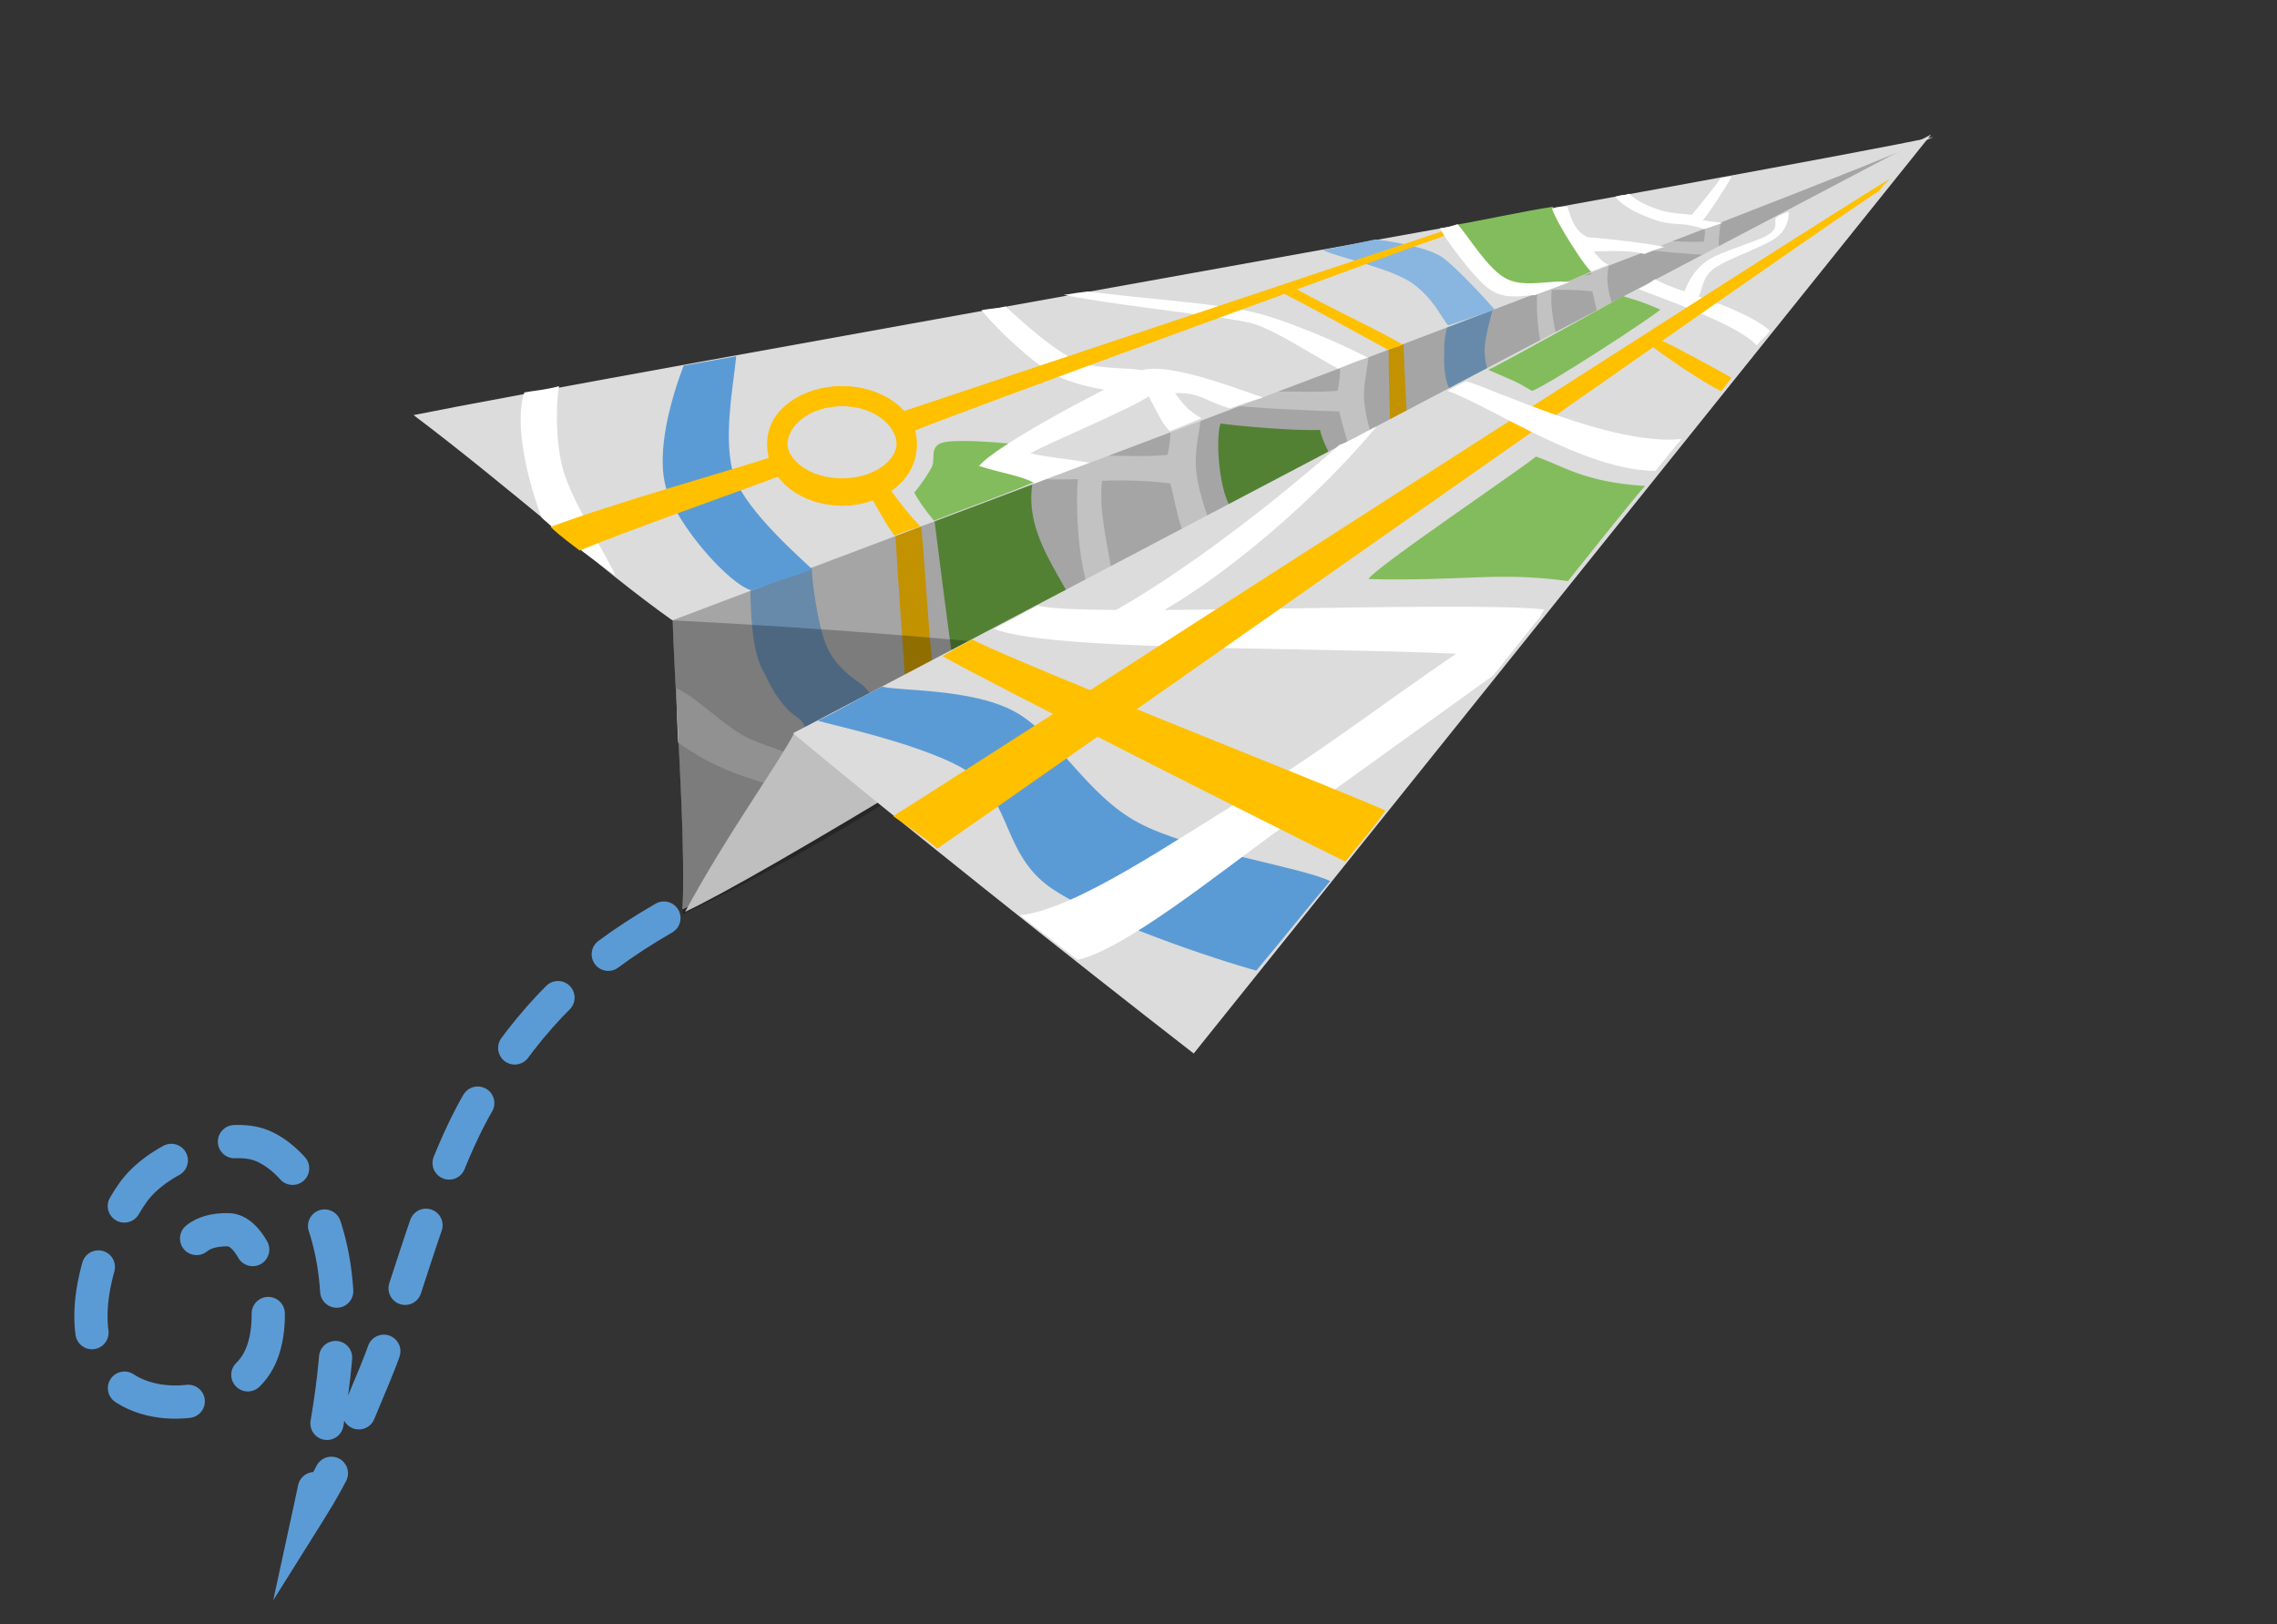 <svg xmlns="http://www.w3.org/2000/svg" xmlns:xlink="http://www.w3.org/1999/xlink" width="914" height="652" overflow="hidden"><rect width="100%" height="100%" fill="#333333" stroke="none"/><defs><clipPath id="clip0"><rect width="914" height="652" x="411" y="16"/></clipPath></defs><g clip-path="url(#clip0)" transform="translate(-411 -16)"><path fill="#D9D9D9" fill-rule="evenodd" d="M681 263.794C681.666 291.319 686.328 350.366 684.996 381 747.6 351.698 1122.17 113.845 1181 73 1114.62 100.082 754.926 233.604 681 263.794Z"/><path fill="#88B6E0" fill-rule="evenodd" d="M712.097 251.374C712.454 257.048 711.99 277.403 717.929 286.337 721.288 294.108 726.116 300.851 731.25 304.083 736.384 307.316 736.291 320.827 742.734 320.231 749.623 317.705 763.572 316.81 767.903 314.675 769.239 311.428 761.545 293.762 756.75 290.583 751.955 287.405 746.618 283.234 743.135 276.106 739.652 268.977 736.641 248.844 736.852 242.727L712.097 251.374Z"/><path fill="#FFC000" fill-rule="evenodd" d="M774.976 297.376C781.125 295.986 783.061 295.624 786.459 292.953 783.812 273.883 782.677 246.287 780.626 225.708 776.716 226.292 774.911 227.232 770.301 228.61 771.399 247.675 773.01 270.11 774.976 297.376Z"/><path fill="#6DA945" fill-rule="evenodd" d="M795.054 292.18C801.203 290.79 843.722 275.344 847.12 272.673 844.473 253.604 820.172 234.007 825.787 208.095 822.377 209.429 790.489 221.786 785.879 223.163 788.476 243.229 791.087 265.414 795.054 292.18Z"/><path fill="#FFF" fill-rule="evenodd" d="M893.335 181.541C892.354 190.868 890.096 197.498 891.342 206.507 892.587 215.515 896.881 227.45 900.81 235.591 904.738 243.732 912.565 251.15 914.913 255.352 907.977 251.846 911.356 261.534 898.241 253.182 883.717 231.146 884.119 222.592 880.796 210.029 871.311 208.888 860.966 208.616 853.333 209 851.923 223.106 856.055 235 858 251 856.722 253.334 849.5 257.167 847.667 251.333 843.833 240.833 842.646 219.134 843.666 208.333 838.409 208.533 826.006 208.645 825.787 207.529 833.476 205.336 840.773 201.901 849.02 198.971 860.563 198.629 870.369 199.621 879.633 198.552 880.51 194.693 880.919 192.133 880.729 186.916 884.992 185.207 889.626 182.725 893.335 181.541Z"/><path fill="#FFF" fill-rule="evenodd" d="M960.539 157.709C959.686 165.809 957.763 171.666 958.815 179.094 959.866 186.521 961.827 192.902 966.848 202.272 971.869 211.643 987.054 231.595 988.939 235.319 983.318 232.08 973.088 226.825 962.473 219.201 956.689 209.686 951.172 192.175 948.544 181.142 940.491 180.989 910.969 179.697 904.573 178.5 911.51 176.409 912.733 175.325 919.666 173.093 929.055 173.103 940.377 173.547 947.918 172.862 948.654 169.523 949.002 166.554 948.879 162.004 952.356 160.628 957.516 158.643 960.539 157.709Z"/><path fill="#6DA945" fill-rule="evenodd" d="M907.831 222.795C900.279 218.35 898.707 192.119 900.925 186 908.87 187.111 931.612 189.046 940.849 188.552 942.758 197.442 951.743 206.963 946.24 212.67 940.737 218.377 915.384 227.24 907.831 222.795Z"/><path fill="#FFC000" fill-rule="evenodd" d="M969.4 210.002C973.473 208.626 974.752 208.253 977.083 205.965 976.16 190.762 974.8 168.562 974.329 152.121 972.1 152.333 971.503 153.724 968.435 155.025 968.347 170.291 969.267 188.188 969.4 210.002Z"/><path fill="#FFF" fill-rule="evenodd" d="M682.531 292.283C691.135 296.143 702.129 308.034 711.65 312.418 721.172 316.801 726.793 317.04 729.66 320.584 732.528 324.129 731.592 324.974 728.856 333.685 706.672 326.949 698.142 324.486 683.246 314.098 682.903 309.221 682.54 296.434 682.531 292.283Z"/><path fill="#88B6E0" fill-rule="evenodd" d="M996.703 132.393C995.315 136.366 990.094 149.294 990.754 156.85 990.372 162.985 991.053 168.77 992.871 172.224 994.69 175.678 990.886 184.913 994.461 186.06 998.809 185.993 1006.44 188.747 1009.32 188.33 1010.93 186.428 1011.77 172.465 1010.12 169.13 1008.46 165.795 1006.8 161.649 1006.94 155.924 1007.07 150.198 1011.4 136.432 1012.15 131.809L996.703 132.393Z"/><path fill="#FFF" fill-rule="evenodd" d="M1057.67 116.408C1057.06 121.811 1055.71 125.656 1056.42 130.869 1057.14 136.081 1059.65 142.98 1061.96 147.684 1064.27 152.387 1068.89 156.661 1070.27 159.088 1066.17 157.076 1068.15 162.677 1060.39 157.876 1051.84 145.155 1052.1 140.201 1050.16 132.936 1044.54 132.3 1038.4 132.17 1033.88 132.413 1033 140.584 1035.42 147.46 1036.53 156.719 1035.77 158.073 1031.48 160.311 1030.41 156.939 1028.16 150.869 1027.51 138.308 1028.15 132.052 1025.03 132.181 1017.67 132.279 1017.55 131.634 1022.11 130.343 1026.45 128.336 1031.35 126.617 1038.19 126.389 1044 126.937 1049.5 126.294 1050.03 124.057 1050.28 122.574 1050.18 119.554 1052.71 118.553 1055.47 117.104 1057.67 116.408Z"/><path fill="#FFF" fill-rule="evenodd" d="M1101.83 103.361C1101.46 108.575 1100.47 112.327 1101.16 117.133 1101.85 121.94 1103.04 126.084 1105.99 132.2 1108.94 138.316 1117.74 151.401 1118.85 153.83 1115.65 151.661 1109.84 148.128 1103.78 143.06 1100.4 136.84 1097.05 125.465 1095.43 118.311 1090.9 118.099 1074.32 116.851 1070.71 115.99 1074.58 114.738 1075.25 114.055 1079.11 112.713 1084.38 112.851 1090.74 113.296 1094.96 112.96 1095.32 110.816 1095.48 108.906 1095.34 105.968 1097.28 105.129 1100.14 103.921 1101.83 103.361Z"/><path fill="#000" fill-opacity=".251" fill-rule="evenodd" d="M681 265C681.665 292.712 686.323 352.159 684.993 383 747.543 353.5 795.232 318.86 860 279.75 811.646 273.492 742.219 268.129 681 265Z"/><path fill="#000" fill-opacity=".239" fill-rule="evenodd" d="M681 263.794C681.667 291.319 686.339 350.366 685.004 381 747.733 351.698 1123.05 113.845 1182 73 1115.49 100.082 755.074 233.604 681 263.794Z"/><path fill="#BFBFBF" fill-rule="evenodd" d="M729.98 310.001C721.984 324.862 703.325 350.06 686 382 748.635 352.722 1124.14 113.812 1183 73 1117.92 104.052 802.985 274.288 729.98 310.001Z"/><path fill="#DCDCDC" fill-rule="evenodd" d="M577 182.616C649.143 168 1132.17 82.959 1187 71 1144.6 90.931 779.445 227.573 680.886 265 652.917 245.29 614.071 210.521 577 182.616Z"/><path fill="#5B9BD5" fill-rule="evenodd" d="M685.411 162.75C680.89 174.681 673.933 197.208 678.483 212.25 683.032 227.292 703.86 250.667 712.708 253 720.722 250 728.986 247.5 737 244.5 733.244 240.75 710.858 221.542 705.863 207.583 700.868 193.625 705.376 170.694 706.531 159L685.411 162.75Z"/><path fill="#FFF" fill-rule="evenodd" d="M621.487 173.511C624.77 172.869 630.064 172.507 635.413 171 634.394 176.273 633.517 192.734 637.281 205.401 641.046 218.068 656.415 242.424 658 247 651.688 242.285 640.069 234.431 628.45 223.815 622.62 208.512 617.326 185.899 621.487 173.511Z"/><path fill="none" fill-rule="evenodd" stroke="#FFC000" stroke-miterlimit="8" stroke-width="8" d="M723 195C723 183.954 734.641 175 749 175 763.359 175 775 183.954 775 195 775 206.046 763.359 215 749 215 734.641 215 723 206.046 723 195Z"/><path fill="#FFC000" fill-rule="evenodd" d="M632 227.521C636.289 231.527 640.244 234.348 643.698 237 661.524 229.496 705.559 214.008 725 206.702 724.053 203.373 724.582 203.175 722.076 199 703.86 204.981 656.789 218.099 632 227.521Z"/><path fill="#FFC000" fill-rule="evenodd" d="M770.002 231.019C773.987 229.274 777.648 228.345 780.415 227.188 777.543 224.551 771.955 217.604 767.693 211.6 764.678 213.195 764.38 212.718 760.868 216.007 770.352 232.583 767.608 227.054 770.002 231.019Z"/><path fill="#83BC5C" fill-rule="evenodd" d="M785.877 225C781.774 219.918 779.723 216.961 778 213.754 780.462 210.796 783.046 207.089 784.892 203.757 786.738 200.424 783.908 195.384 789.077 193.76 794.246 192.135 810.41 193.552 815.908 194.01 821.405 194.468 821.692 194.426 822.062 196.509 822.431 198.592 818.779 203.798 826 209.505 816.482 213.712 794.82 221.418 785.877 225Z"/><path fill="#FFF" fill-rule="evenodd" d="M866.621 166.498C878.099 161.754 879.865 169.332 872.868 174.582 865.872 179.832 828.638 195.152 824.64 198 833.303 199.847 837.745 199.861 848.296 201.75L826.306 210C822.199 207.272 812.154 205.692 804 203.05 810.886 194.633 855.143 171.243 866.621 166.498Z"/><path fill="#FFF" fill-rule="evenodd" d="M918 175.546C911.106 177.537 908.497 178.544 904.662 179.922 894.159 176.761 892.991 173.587 882.654 173.762 885.322 177.504 888.101 181.084 893.325 183.894L880.654 189C876.544 186.347 871.826 171.517 866 166.679 872.891 158.493 905.221 171.285 918 175.546Z"/><path fill="#FFF" fill-rule="evenodd" d="M960 159.517C953.136 161.556 951.867 162.589 948.049 164 938.519 158.77 923.517 148.975 914.524 146.069 905.532 143.162 862.678 139.26 838 134.361 845.03 133.346 841.78 133.692 847.645 133 871.1 136.111 901.899 137.706 918.01 142.333 934.122 146.96 954.952 156.819 960 159.517Z"/><path fill="#FFC000" fill-rule="evenodd" d="M926.966 129.572C926.114 133.786 926.046 130.33 925.107 133.244 938.724 140.068 953.614 148.522 968.074 156.358 971.009 155.323 971.605 155.609 974.017 154.302 960.853 146.572 945.907 140.395 926.966 129.572Z"/><path fill="#88B6E0" fill-rule="evenodd" d="M1010.97 140.251C1008.25 137.034 995.731 123.47 990.188 119.437 984.646 115.403 969.478 112.733 962.878 112.133 956.694 113.366 949.488 115.089 942.086 116.339 946.133 118.829 969.277 123.506 978.045 129.799 986.813 136.092 989.873 144.187 992.36 146.596 998.062 144.731 1004.51 142.616 1010.97 140.251Z"/><path fill="#FFF" fill-rule="evenodd" d="M1101.85 87.454C1105.18 87.019 1103.32 87.06 1106 87 1104.48 90.147 1095.8 103.502 1094.45 104.365 1097.38 104.924 1098.87 104.929 1102.43 105.501L1095.02 108C1093.63 107.174 1089.75 106.695 1087 105.895 1089.32 103.345 1099.26 91.096 1101.85 87.454Z"/><path fill="#FFF" fill-rule="evenodd" d="M871.131 165.187C866.251 162.963 852.285 165.019 842.861 160.655 833.438 156.29 821.154 145.001 814.592 139 812.32 139.797 809.207 139.671 805 140.511 808.618 145.379 823.005 159.689 832.26 165.187 844.292 172.699 865.662 174 872.141 174 878.619 174 876.011 167.411 871.131 165.187Z"/><path fill="#FFC000" fill-rule="evenodd" d="M771 182.012C775.278 185.95 774.222 186.393 777.667 189 795.444 181.624 982.611 113.577 1002 106.395 1000.81 105.868 1000.5 105.841 997 106.479L771 182.012Z"/><path fill="#FFC000" fill-rule="evenodd" d="M771 181.993C775.271 185.941 774.217 186.386 777.657 189 795.408 181.604 929.123 132.637 948.483 125.435 947.539 122.154 998.407 111.115 995.911 107L771 181.993Z"/><path fill="none" fill-rule="evenodd" stroke="#FFC000" stroke-miterlimit="8" stroke-width="8" d="M723 193.5C723 183.283 734.641 175 749 175 763.359 175 775 183.283 775 193.5 775 203.717 763.359 212 749 212 734.641 212 723 203.717 723 193.5Z"/><path fill="#FFF" fill-rule="evenodd" d="M1093.72 102.832C1091.9 104.492 1093.15 104.248 1091.23 106.371 1087.31 105.915 1080.79 106.235 1075.49 104.328 1070.19 102.421 1062.96 99.614 1059.44 94.926 1063.88 93.708 1062.06 94.74 1064.99 93.772 1068.19 96.891 1072.87 98.935 1077.66 100.445 1082.44 101.955 1091.87 102.053 1093.72 102.832Z"/><path fill="#83BC5C" fill-rule="evenodd" d="M995.001 106.308C994.862 113.757 1006.88 124.622 1013.95 128.57 1021.01 132.518 1030.39 130.614 1037.4 129.998 1043.41 127.87 1042.04 128.234 1050 124.874 1048.94 120.001 1039.71 108.857 1034.31 99 1024.57 100.4 1004.9 104.656 995.001 106.308Z"/><path fill="#FFF" fill-rule="evenodd" d="M1079 115.128C1075.26 116.183 1073.09 117.216 1071.01 117.945 1065.31 116.271 1056.41 116.835 1050.8 116.928 1052.25 118.91 1053.76 120.806 1056.59 122.295L1049.72 125C1047.48 123.594 1035.66 105.26 1034 99.702 1036.71 98.945 1036.98 99.242 1040.18 99 1041.34 102.334 1042.44 108.288 1048.2 111.225 1054.4 111.551 1075.2 114.008 1079 115.128Z"/><path fill="#FFF" fill-rule="evenodd" d="M989 107.655C993.144 106.985 991.37 107.363 996.11 106 1001.1 111.743 1008.22 124.027 1015.71 127.901 1023.19 131.776 1034.36 128.059 1041 129.248L1027.16 134.445C1022.52 134.582 1015.27 136.563 1008.91 132.098 1002.55 127.633 990.804 111.37 989 107.655Z"/><path fill="#DCDCDC" fill-rule="evenodd" d="M0 124.773 455.935 0 53.908 323.348C39.32 273.659 15.366 184.791 0 124.773Z" transform="matrix(0.398 -0.918 -0.918 -0.398 1004.7 488.531)"/><path fill="#FFF" fill-rule="evenodd" d="M38.269 0.178C33.908 5.688 9.7 32.044 7.521 43.038 3.782 41.313 4.28 42.399 0 40.359 5.582 25.711 24.679 9.436 30.508 0 32.986 0.338 35.932 0.687 38.269 0.178Z" transform="matrix(-0.876 0.482 0.482 0.876 1102 113.368)"/><path fill="#5B9BD5" fill-rule="evenodd" d="M944.934 369.664C933.526 364.04 889.02 357.545 867.851 346.173 846.682 334.801 835.048 310.525 817.92 301.432 800.791 292.339 772.258 293.427 765.08 291.615 755.642 296.293 747.949 301.161 739.236 305.265 744.281 306.9 785.484 315.533 801.031 326.684 816.578 337.835 813.973 359.078 832.517 372.173 851.062 385.268 900.449 401.615 915.296 405.586 925.731 393.168 934.499 382.083 944.934 369.664Z"/><path fill="#FFF" fill-rule="evenodd" d="M29.737 125.48C40.082 99.305 62.978 40.606 69.18 24.846L87.937 0C89.873 0.393 90.458 8.15 83.601 30.1 76.745 52.049 56.886 97.932 46.797 131.696 36.709 165.46 19.768 210.206 23.069 232.684L0.021 214.682C-0.74 195.775 19.392 151.656 29.737 125.48Z" transform="matrix(-0.248 -0.969 -0.969 0.248 1051.58 348.029)"/><path fill="#FFF" fill-rule="evenodd" d="M827.422 259C842.51 264.021 996.863 256.963 1031 260.631 1025.93 267.593 1021.35 272.282 1016.03 280 975.693 274.906 834.619 278.87 810 268.359 819.826 263.275 819.878 263.233 827.422 259Z"/><path fill="#FFC000" fill-rule="evenodd" d="M769.534 343.587C775.988 348.17 781.351 351.624 787.254 356.582 806.259 343.927 1144.46 105.46 1165.4 92.564 1168.23 88.528 1167.07 90.759 1169.58 87.846 1149.75 99.035 796.209 327.034 769.534 343.587Z"/><path fill="#FFC000" fill-rule="evenodd" d="M950.999 361.825C957.002 354.305 962.114 348.623 967.15 341.319 945.028 331.558 824.296 284.184 801.2 272.72 794.997 275.965 794.87 276.152 789.337 279.403 809.96 290.951 921.425 347.306 950.999 361.825Z"/><path fill="#83BC5C" fill-rule="evenodd" d="M1027.53 199.261C1022.81 203.442 961.998 244.464 960.308 248.442 998.316 249.376 1012.3 245.338 1040.37 249.249 1042.71 246.437 1067.95 214.494 1071.33 211.066 1046.63 209.485 1038.65 203.054 1027.53 199.261Z"/><path fill="#FFF" fill-rule="evenodd" d="M999.475 169C1010.29 171.997 1058.27 195.198 1086 192.202 1082.36 196.358 1079.34 200.392 1075.52 205 1046.86 204.922 1009.65 179.134 992 172.859 999.044 169.082 994.569 171.527 999.475 169Z"/><path fill="#FFF" fill-rule="evenodd" d="M854.559 263.36C861.013 267.942 859.543 266.064 867.78 266.689 902.385 249.182 941.656 213.676 963.594 187.17 958.093 189.801 952.762 193.199 948.602 194.619 921.104 218.809 884.901 246.807 854.559 263.36Z"/><path fill="#FFC000" fill-rule="evenodd" d="M1073.02 154.133C1077.18 157.579 1094.84 169.812 1101.97 173 1104.32 169.726 1104.53 169.898 1106 167.572 1100.92 164.729 1082.55 154.564 1077.05 152.324 1071.56 150.084 1068.87 150.687 1073.02 154.133Z"/><path fill="#FFF" fill-rule="evenodd" d="M1087.06 133.475C1086.45 135.895 1090.51 136.797 1092.48 135.198 1094.46 133.598 1093.63 127.858 1098.89 123.88 1104.15 119.903 1119.02 115.146 1124.03 111.333 1129.04 107.52 1129.12 102.189 1128.96 101 1125.34 102.517 1125.67 102.148 1123.78 103.46 1123.13 105.511 1125.06 107.602 1120.58 110.349 1116.1 113.096 1101.77 116.828 1096.18 120.682 1090.6 124.536 1087.68 131.056 1087.06 133.475Z"/><path fill="#83BC5C" fill-rule="evenodd" d="M1025.95 172.901C1031.93 170.923 1074.34 143.251 1077.46 140.264 1069.91 137.063 1070.14 137.249 1062.56 134.906 1059.3 136.564 1012.83 162.61 1008.37 164.427 1019.44 169.299 1018.89 168.691 1025.95 172.901Z"/><path fill="none" fill-rule="evenodd" stroke="#5B9BD5" stroke-dasharray="26.667 26.667" stroke-linecap="round" stroke-miterlimit="8" stroke-width="13.333" d="M677.5 384.5C643.764 403.978 624.633 424.078 605.324 454.539 586.014 485.001 573.319 539.276 561.645 567.269 549.971 595.263 546.499 604.597 535.278 622.5 542.114 591.016 548.839 557.019 545.665 528.581 542.491 500.143 529.751 481.577 516.235 475.885 502.719 470.192 475.22 479.709 464.566 494.428 453.913 509.148 440.019 543.322 452.315 564.201 464.611 585.079 500.097 581.836 512.773 565.268 525.448 548.7 515.695 509.996 502.8 509.618 489.905 509.24 483.323 516.549 486.539 527.78"/></g></svg>